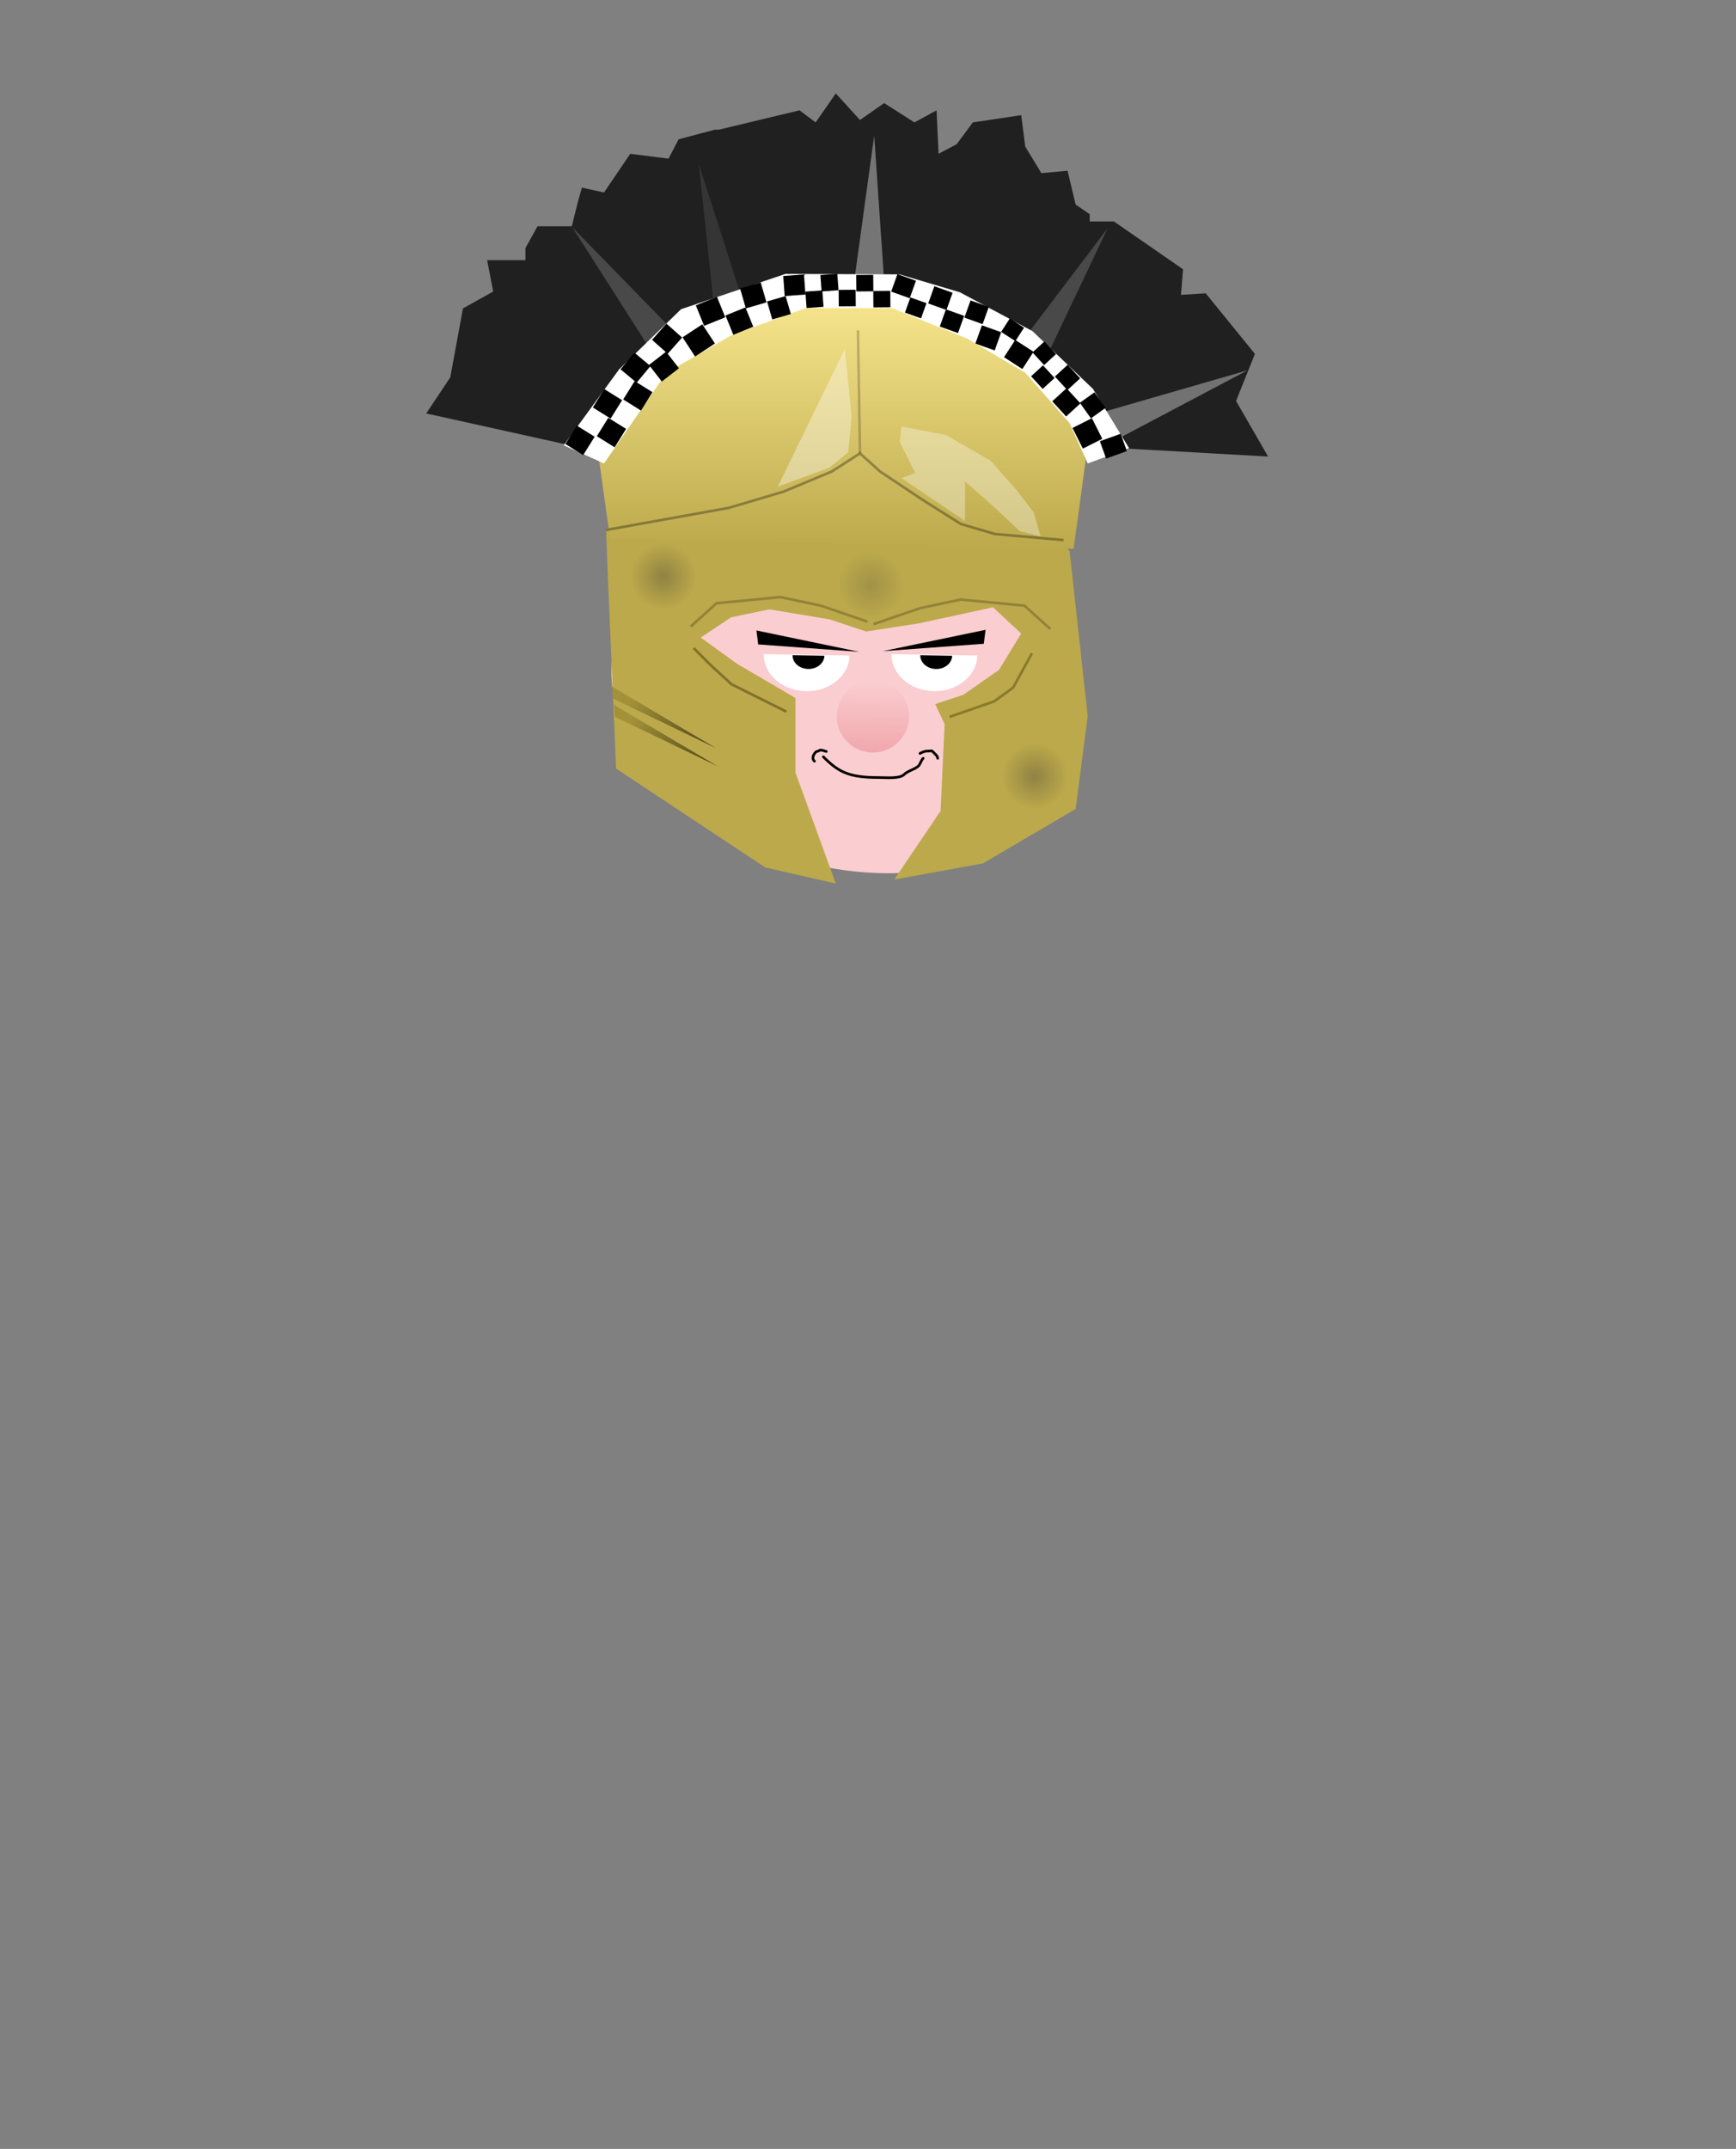<?xml version="1.0" encoding="utf-8"?>
<svg viewBox="0 0 663.471 820.812" xmlns="http://www.w3.org/2000/svg" xmlns:bx="https://boxy-svg.com">
  <rect x="0" y="0" width="663.471" height="820.812" fill="#808080" stroke="none"/>
  <defs>
    <linearGradient id="gradient-0" gradientUnits="userSpaceOnUse" x1="333.604" y1="259.816" x2="333.604" y2="287.458" gradientTransform="matrix(1, 0.013, -0.033, 2.553, 9.14, -407.009)">
      <stop offset="0" style="stop-color: rgb(250, 205, 208);"/>
      <stop offset="1" style="stop-color: rgba(225, 107, 115, 1)"/>
    </linearGradient>
    <linearGradient id="gradient-1" gradientUnits="userSpaceOnUse" x1="338.144" y1="290.419" x2="338.144" y2="301.602" gradientTransform="matrix(1, 0, 0, 1.665, 0, -193.017)">
      <stop offset="0" style="stop-color: rgba(233, 164, 164, 1)"/>
      <stop offset="1" style="stop-color: rgba(213, 82, 82, 1)"/>
    </linearGradient>
    <linearGradient id="gradient-2" gradientUnits="userSpaceOnUse" x1="335.808" y1="301.442" x2="335.808" y2="311.985" gradientTransform="matrix(-0.999, 0.037, -0.025, -0.687, 677.332, 500.109)">
      <stop offset="0" style="stop-color: rgba(208, 146, 146, 1)"/>
      <stop offset="1" style="stop-color: rgba(176, 76, 76, 1)"/>
    </linearGradient>
    <linearGradient id="gradient-3" gradientUnits="userSpaceOnUse" x1="650.13" y1="119.832" x2="650.13" y2="119.832" gradientTransform="matrix(NaN, NaN, NaN, NaN, NaN, NaN)">
      <stop offset="0" style="stop-color: rgba(107, 93, 0, 1)"/>
      <stop offset="1" style="stop-color: rgba(5, 4, 0, 1)"/>
    </linearGradient>
    <linearGradient id="gradient-5" gradientUnits="userSpaceOnUse" x1="320.736" y1="216.713" x2="320.736" y2="228.389" gradientTransform="matrix(0.994, -0.015, 0.02, 1.364, -2.895, -74.161)">
      <stop offset="0" style="stop-color: rgba(207, 183, 60, 1)"/>
      <stop offset="1" style="stop-color: rgba(133, 116, 33, 1)"/>
    </linearGradient>
    <linearGradient id="gradient-6" gradientUnits="userSpaceOnUse" x1="315.05" y1="124.843" x2="315.05" y2="224.153" gradientTransform="matrix(0.999, -0.043, 0.04, 0.926, -8.693, 30.33)">
      <stop offset="0" style="stop-color: rgb(112, 105, 89);"/>
      <stop offset="1" style="stop-color: rgb(90, 85, 66);"/>
    </linearGradient>
    <linearGradient id="gradient-7" gradientUnits="userSpaceOnUse" x1="318.194" y1="146.446" x2="318.194" y2="174.61" gradientTransform="matrix(1, 0, 0, 1, 0, 0)">
      <stop offset="0" style="stop-color: rgba(75, 103, 78, 1)"/>
      <stop offset="1" style="stop-color: rgb(60, 81, 61);"/>
    </linearGradient>
    <linearGradient id="gradient-8" gradientUnits="userSpaceOnUse" x1="454" y1="376.903" x2="454" y2="400.596" gradientTransform="matrix(-0.828, -0.56, 0.408, -0.603, 673.674, 875.273)">
      <stop offset="0" style="stop-color: rgba(209, 63, 68, 1)"/>
      <stop offset="1" style="stop-color: rgba(137, 33, 36, 1)"/>
    </linearGradient>
    <linearGradient id="gradient-9" gradientUnits="userSpaceOnUse" x1="316.932" y1="189.409" x2="316.932" y2="218.942" gradientTransform="matrix(1, 0, 0, 1, 0, 0)">
      <stop offset="0" style="stop-color: rgba(234, 58, 67, 1)"/>
      <stop offset="1" style="stop-color: rgba(172, 18, 26, 1)"/>
    </linearGradient>
    <linearGradient id="gradient-4" gradientUnits="userSpaceOnUse" x1="315.05" y1="124.843" x2="315.05" y2="224.153" gradientTransform="matrix(0.999, -0.043, 0.04, 0.926, -8.693, 30.33)">
      <stop offset="0" style="stop-color: rgb(96, 126, 130);"/>
      <stop offset="1" style="stop-color: rgb(61, 78, 86);"/>
    </linearGradient>
    <linearGradient id="gradient-10" gradientUnits="userSpaceOnUse" x1="316.932" y1="189.409" x2="316.932" y2="218.942" gradientTransform="matrix(1, 0, 0, 1, 0, 0)">
      <stop offset="0" style="stop-color: rgb(56, 56, 56);"/>
      <stop offset="1" style="stop-color: rgba(0, 0, 0, 1)"/>
    </linearGradient>
    <linearGradient id="gradient-11" gradientUnits="userSpaceOnUse" x1="318.235" y1="220.1" x2="318.235" y2="237.183" gradientTransform="matrix(1, 0, 0, 1, 0, 0)">
      <stop offset="0" style="stop-color: rgb(51, 51, 51);"/>
      <stop offset="1" style="stop-color: rgba(0, 0, 0, 1)"/>
    </linearGradient>
    <linearGradient id="gradient-12" gradientUnits="userSpaceOnUse" x1="320.967" y1="114.893" x2="320.967" y2="211.173" gradientTransform="matrix(1, 0, 0, 1, 0.77, -1.54)">
      <stop offset="0" style="stop-color: rgb(248, 230, 142);"/>
      <stop offset="1" style="stop-color: rgb(188, 169, 75);"/>
    </linearGradient>
    <linearGradient id="gradient-13" gradientUnits="userSpaceOnUse" x1="254.433" y1="269.188" x2="254.433" y2="292.698" gradientTransform="matrix(0.505, -0.863, 1.528, 0.894, -297.553, 252.058)">
      <stop offset="0" style="stop-color: rgb(163, 145, 57);"/>
      <stop offset="1" style="stop-color: rgba(67, 59, 21, 1)"/>
    </linearGradient>
    <linearGradient id="gradient-14" gradientUnits="userSpaceOnUse" x1="254.433" y1="269.188" x2="254.433" y2="292.698" gradientTransform="matrix(0.505, -0.863, 1.528, 0.894, -298.198, 245.14)">
      <stop offset="0" style="stop-color: rgb(163, 145, 57);"/>
      <stop offset="1" style="stop-color: rgba(67, 59, 21, 1)"/>
    </linearGradient>
    <radialGradient id="gradient-15" gradientUnits="userSpaceOnUse" cx="63.519" cy="278.001" r="34.795" gradientTransform="matrix(0.361, 0, 0, 0.361, 230.608, 119.85)">
      <stop offset="0" style="stop-color: rgb(53, 53, 53);"/>
      <stop offset="1" style="stop-color: rgb(188, 169, 75);"/>
    </radialGradient>
    <radialGradient id="gradient-16" gradientUnits="userSpaceOnUse" cx="63.519" cy="278.001" r="34.795" gradientTransform="matrix(0.361, 0, 0, 0.361, 372.556, 196.145)">
      <stop offset="0" style="stop-color: rgb(53, 53, 53);"/>
      <stop offset="1" style="stop-color: rgb(188, 169, 75);"/>
    </radialGradient>
    <radialGradient id="gradient-17" gradientUnits="userSpaceOnUse" cx="63.519" cy="278.001" r="34.795" gradientTransform="matrix(0.361, 0, 0, 0.361, 309.938, 123.121)">
      <stop offset="0" style="stop-color: rgb(53, 53, 53);"/>
      <stop offset="1" style="stop-color: rgb(188, 169, 75);"/>
    </radialGradient>
  </defs>
  <g category="head" transform="matrix(1, 0, 0, 1, -1.109, 0.832)">
    <g transform="matrix(0.855, 0, 0, -0.855, 332.002, 189.062)" id="g284" type="head" name="head1" style="visibility: visible;">
      <path id="path286" style="fill:#facdd0;fill-opacity:1;fill-rule:nonzero;stroke:none" d="m 0,0 c -23.829,-2.151 -48.116,-5.228 -69.599,-15.761 -21.484,-10.533 -39.984,-29.887 -43.504,-53.553 -2.764,-18.586 4.077,-37.79 15.828,-52.453 11.751,-14.663 28.023,-25.159 45.201,-32.773 39.641,-17.571 88.482,-19.767 124.579,4.256 6.308,4.198 12.211,9.201 16.426,15.498 5.836,8.72 8.087,19.418 8.415,29.906 0.838,26.813 -10.591,53.549 -29.748,72.327 -19.157,18.779 -45.622,29.595 -72.421,30.809"/>
    </g>
  </g>
  <g category="hat">
    <g type="hat" name="hat1" transform="matrix(1, 0, 0, 1, 77.74, 52.472)" style="visibility: hidden;">
      <g transform="matrix(0.855, 0, 0, -0.855, 77.864, 208.751)" id="g332">
        <path id="path334" style="fill:#2a2a2a;fill-opacity:1;fill-rule:nonzero;stroke:none" d="m 0,0 c 40.589,1.368 80.91,10.343 118.248,26.319 15.119,6.47 29.847,14.108 45.731,18.365 34.076,9.133 70.146,1.987 104.688,-5.185 47.185,-9.798 94.371,-19.596 141.557,-29.394 9.995,-2.075 20.524,-4.129 30.248,-1.026 9.725,3.103 9.881,5.702 7.07,15.515 -2.349,8.202 -17.164,17.057 -25,20.433 -25.554,11.011 -37.726,23.095 -62.716,35.335 -24.989,12.239 -48.812,28.337 -65.09,50.905 -10.297,14.277 -17.248,30.669 -26.566,45.603 -16.016,25.668 -39.759,47.199 -68.412,56.908 -28.654,9.71 -62.264,6.445 -86.429,-11.758 C 64.197,185.011 67.916,103.678 18.878,66.544 -6.728,47.154 -31.006,42.669 -57.458,24.449 -63.771,20.1 -80.246,11.919 -74.09,7.351 -72.534,6.197 -70.559,5.798 -68.653,5.449 -47.018,1.49 -24.937,-0.022 -2.965,0.95"/>
      </g>
      <g transform="matrix(0.855, 0, 0, -0.855, 273.334, 80.051)" id="g348">
        <path id="path350" style="fill:#ee3540;fill-opacity:1;fill-rule:nonzero;stroke:none" d="m 0,0 c -5.778,-0.245 -12.252,-0.812 -16.011,-5.208 -2.418,-2.827 -3.178,-6.734 -3.171,-10.454 0.009,-4.617 1.17,-9.418 4.245,-12.861 2.485,-2.783 5.983,-4.438 9.483,-5.735 4.511,-1.67 9.282,-2.877 14.088,-2.652 4.806,0.225 9.675,2.013 12.913,5.571 1.993,2.191 3.284,4.937 4.21,7.751 1.181,3.588 1.803,7.528 0.645,11.124 -1.56,4.844 -6.143,8.227 -11.013,9.702 -4.871,1.476 -10.062,1.348 -15.149,1.208"/>
      </g>
      <g transform="matrix(0.855, 0, 0, -0.855, 267.752, 86.42)" id="g356">
        <path id="path358" style="fill:#fff6f2;fill-opacity:1;fill-rule:nonzero;stroke:none" d="m 0,0 c -2.246,-2.642 -3.757,-5.901 -4.323,-9.322 -0.266,-1.605 -0.32,-3.292 0.233,-4.823 0.562,-1.553 1.707,-2.83 2.973,-3.891 4.467,-3.745 10.5,-5.126 16.328,-5.265 3.537,-0.084 7.483,0.442 9.748,3.159 1.622,1.947 2.024,4.614 2.218,7.14 0.216,2.81 0.17,5.895 -1.596,8.091 -1.335,1.66 -3.424,2.503 -5.458,3.138 -6.291,1.965 -13,2.578 -19.543,1.786"/>
      </g>
      <g transform="matrix(0.855, 0, 0, -0.855, 273.334, 77.914)" id="g352">
        <path id="path354" style="fill:#d73539;fill-opacity:1;fill-rule:nonzero;stroke:none" d="m 0,0 c -5.765,-0.277 -12.333,-0.765 -16.784,-4.919 -4.57,-4.263 -5.441,-11.087 -4.623,-16.996 1.916,-13.857 17.144,-20.661 30.041,-19.995 12.489,0.646 21.54,11.255 20.853,23.796 -0.815,14.869 -17.76,16.858 -29.247,16.56 -3.211,-0.084 -3.224,-5.084 0,-5 8.627,0.224 23.155,0.057 24.247,-11.56 0.903,-9.606 -6.316,-18.266 -15.853,-18.796 -9.071,-0.503 -21.98,3.623 -24.644,13.283 -1.316,4.773 -1.229,11.635 2.761,15.173 C -9.745,-5.346 -4.413,-5.212 0,-5 3.203,-4.846 3.222,0.155 0,0"/>
      </g>
      <g transform="matrix(0.855, 0, 0, -0.855, 266.163, 84.45)" id="g360">
        <path id="path362" style="fill:#fffef4;fill-opacity:1;fill-rule:nonzero;stroke:none" d="m 0,0 c -4.918,-6.269 -8.002,-15.551 -1.117,-21.571 6.179,-5.404 17.914,-8.057 25.66,-4.839 7.083,2.943 9.19,14.169 5.338,20.41 -4.802,7.779 -19.769,7.532 -27.534,6.745 -3.17,-0.321 -3.204,-5.324 0,-5 6.301,0.638 12.835,0.375 18.879,-1.696 3.259,-1.117 5.191,-3.082 5.296,-6.678 0.103,-3.556 -0.421,-7.468 -3.948,-9.137 -4.66,-2.205 -12.31,-0.553 -16.693,1.562 -3.116,1.503 -6.122,3.683 -6.117,7.491 0.004,3.278 1.811,6.678 3.772,9.177 C 5.5,-1.032 1.985,2.531 0,0"/>
      </g>
      <g transform="matrix(0.855, 0, 0, -0.855, 276.044, 91.981)" id="g364">
        <path id="path366" style="fill:#4a5ea8;fill-opacity:1;fill-rule:nonzero;stroke:none" d="m 0,0 c -2.551,-1.742 -3.735,-6.609 -1.313,-8.98 2.527,-2.473 6.96,-0.69 8.561,1.984 1.81,3.021 0.424,7.226 -3.207,7.91 -3.658,0.69 -6.775,-3.496 -4.543,-6.688 0.693,-0.991 1.648,-1.362 2.824,-1.149 2.281,0.411 3.303,3.262 2.188,5.192 C 3.487,0.04 0.891,0.952 -1.062,0.808 -6.033,0.443 -5.838,-6.779 -2.207,-8.854 2.008,-11.263 6.478,-4.897 4.471,-1.182 3.423,0.756 1.123,1.541 -0.943,0.886 -3.087,0.207 -4.485,-2.061 -4.544,-4.25 -4.619,-7.018 -2.386,-9.156 0.407,-8.472 2.901,-7.861 4.654,-5.658 5.502,-3.366 5.97,-2.099 4.978,-0.626 3.756,-0.29 2.359,0.094 1.151,-0.765 0.681,-2.036 0.522,-2.465 0.257,-2.845 -0.085,-3.149 -0.25,-3.309 -0.437,-3.439 -0.647,-3.538 0.07,-4.645 0.439,-4.897 0.46,-4.292 c 0.054,0.173 0.135,0.351 0.103,0.427 -0.23,0 -0.395,0.119 -0.496,0.357 -0.075,0.343 -0.135,0.344 -0.181,0.002 -0.137,-0.274 -0.289,-0.539 -0.457,-0.795 -0.272,-0.369 0.023,-0.448 0.887,-0.236 -0.082,-0.158 -0.161,0.42 -0.218,0.533 -0.037,0.139 -0.041,0.282 -0.013,0.429 0.221,0.311 -0.02,0.116 -0.722,-0.584 0.212,-0.054 0.423,-0.115 0.631,-0.182 0.767,-0.385 0.788,0.059 0.063,1.333 0.299,0.299 0.598,0.598 0.897,0.897 0.013,0.003 0.026,0.006 0.039,0.009 C 1.934,-2.485 2.875,-2.868 3.816,-3.251 3.969,-3.47 2.888,-4.117 3.043,-3.856 2.821,-4.229 3.164,-4.364 2.604,-4.792 2.446,-4.914 2.131,-4.957 2.01,-5.088 1.957,-5.126 1.9,-5.148 1.836,-5.155 1.479,-5.205 1.677,-5.434 2.429,-5.841 c 0.048,0.026 0.057,0.868 0.068,0.936 0.064,0.384 0.524,0.927 0.027,0.588 C 5.165,-2.514 2.667,1.821 0,0"/>
      </g>
      <g transform="matrix(0.855, 0, 0, -0.855, 271.27, 22.824)" id="g368">
        <path id="path370" style="fill:#fcf064;fill-opacity:1;fill-rule:nonzero;stroke:none" d="m 0,0 c 1.377,-12.402 1.518,-24.977 0.807,-37.427 -0.508,-8.891 -1.451,-17.789 -3.212,-26.524 -1.641,-8.141 -3.647,-16.167 -4.235,-24.478 -0.517,-7.303 -1.139,-15.563 0.105,-22.815 0.871,-5.074 4.228,-9.22 9.737,-8.854 5.644,0.376 9.21,4.939 11.32,9.746 3.284,7.485 5.699,15.475 8.185,23.254 6.019,18.842 10.787,38.054 14.394,57.5 0.584,3.146 -4.234,4.494 -4.821,1.33 -3.491,-18.819 -8.067,-37.419 -13.816,-55.677 -1.341,-4.258 -2.745,-8.497 -4.207,-12.715 -1.568,-4.522 -2.852,-9.708 -5.337,-13.828 -3.094,-5.13 -9.766,-6.6 -10.675,0.974 -0.505,4.202 -0.242,8.638 -0.194,12.862 0.214,18.494 6.043,36.264 7.455,54.688 C 6.574,-28.029 6.543,-13.901 5,0 4.649,3.163 -0.355,3.199 0,0"/>
      </g>
    </g>
    <g style="visibility: hidden;" type="hat" name="hat2">
      <polygon style="fill: url(#gradient-6);" points="248.312 220.679 394.817 224.153 395.686 192.015 419.138 185.645 421.744 178.117 417.98 163.061 411.321 153.796 401.766 145.11 391.343 139.319 376.576 134.687 362.099 131.502 344.148 127.448 322.723 124.843 295.217 124.843 275.239 127.159 253.234 133.529 235.283 140.478 221.095 148.295 212.12 158.718 209.225 163.351 208.356 174.353 238.178 190.857 241.363 208.808 243.969 221.258"/>
      <polygon style="" points="244.548 220.1 237.889 226.759 240.784 230.234 245.417 232.55 261.051 235.156 269.738 235.445 282.477 236.024 296.085 236.604 313.747 237.183 336.041 237.183 353.703 237.183 373.391 237.183 384.104 235.156 390.764 233.129 397.712 229.944 398.581 228.786 398.002 225.891 395.107 224.733 394.238 224.153"/>
      <polygon style="fill: url(#gradient-9);" points="242.521 212.862 238.757 195.779 245.706 192.304 270.606 189.988 285.952 189.699 301.876 189.409 326.776 189.409 353.703 189.988 365.284 190.278 381.498 192.304 392.501 194.331 395.107 195.2 394.238 218.073 384.683 218.942 362.679 217.494 355.151 216.915 343.569 216.626 330.54 216.046 317.511 216.046 299.56 216.046 281.898 216.046 263.947 215.757 252.655 216.046 244.837 216.046 243.1 216.046"/>
      <path stroke-width="0" d="M 250.076 213.757 L 373.129 213.757 C 379.498 215.494 386.64 216.556 394.554 216.942 L 395.423 218.1 C 395.616 218.872 395.423 219.355 394.844 219.548 C 386.737 218.969 379.209 217.81 372.26 216.073 L 251.234 216.073 L 250.944 216.363 C 247.663 216.17 244.961 216.459 242.837 217.231 C 242.065 217.038 241.776 216.556 241.969 215.784 C 243.706 214.239 246.408 213.564 250.076 213.757 Z" style="stroke-width: 2px; fill: rgb(213, 224, 238);"/>
      <path stroke-width="0" d="M 269.185 217.521 L 364.732 217.521 C 365.786 217.711 367.145 217.667 369.654 217.81 C 375.843 219.563 385.433 220.724 394.891 221.303 L 395.591 222.658 C 395.784 223.43 395.47 223.428 394.891 223.621 L 391.201 223.257 C 383.48 222.485 376.41 222.346 370.233 220.416 C 368.303 220.03 366.392 219.934 364.145 219.775 L 363.574 219.837 L 270.343 219.837 C 262.429 220.802 253.743 220.995 244.285 220.416 C 243.513 220.223 243.223 219.741 243.417 218.969 L 244.285 218.1 C 253.164 218.679 261.464 218.486 269.185 217.521 Z" style="stroke-width: 2px; fill: rgb(213, 224, 238);"/>
      <polyline style="stroke: rgb(0, 0, 0); fill: none; stroke-opacity: 0.27;" points="238.757 190.567 249.47 185.935 264.815 183.329 285.083 182.46 303.034 181.592 322.723 181.881 347.333 182.46 359.494 183.329 373.102 185.066 383.236 187.093 396.265 191.725"/>
      <circle style="fill: rgb(219, 201, 159);" cx="318.083" cy="161.337" r="18.342"/>
      <path d="M 299.978 164.267 C 300.469 164.43 300.878 164.757 301.205 165.248 C 302.349 168.518 304.229 171.134 306.845 173.096 C 309.298 176.529 313.304 178.573 318.863 179.227 C 318.863 179.554 318.944 179.799 319.108 179.963 C 318.944 180.29 318.781 180.535 318.617 180.698 C 317.636 181.189 316.328 181.271 314.693 180.944 C 310.442 179.309 306.927 177.02 304.148 174.077 C 301.532 171.951 299.733 169.09 298.752 165.493 C 298.916 165.002 299.161 164.675 299.488 164.512 C 299.651 164.512 299.815 164.43 299.978 164.267 Z" style="stroke-width: 4px; fill: rgb(188, 170, 129);"/>
      <path d="M 319.514 181.08 C 320.005 180.917 320.414 180.59 320.741 180.099 C 321.885 176.829 323.765 174.213 326.381 172.251 C 328.834 168.818 332.84 166.774 338.399 166.12 C 338.399 165.793 338.48 165.548 338.644 165.384 C 338.48 165.057 338.317 164.812 338.153 164.649 C 337.172 164.158 335.864 164.076 334.229 164.403 C 329.978 166.038 326.463 168.327 323.684 171.27 C 321.068 173.396 319.269 176.257 318.288 179.854 C 318.452 180.345 318.697 180.672 319.024 180.835 C 319.187 180.835 319.351 180.917 319.514 181.08 Z" style="stroke-width: 4px; fill: rgb(188, 170, 129);" transform="matrix(-1, 0, 0, -1, 656.932, 345.287)"/>
      <path stroke-width="0" d="M 299.389 168.582 C 300.13 168.476 300.659 168.688 300.977 169.217 C 302.353 171.757 304.099 173.98 306.216 175.885 C 308.862 178.425 312.567 179.96 317.33 180.489 C 317.647 180.701 317.753 181.177 317.647 181.918 C 317.541 182.236 317.383 182.5 317.171 182.712 C 316.112 183.347 314.525 183.453 312.408 183.03 C 308.915 181.759 305.846 180.066 303.2 177.949 C 303.2 177.632 303.147 177.473 303.041 177.473 C 302.723 177.473 302.565 177.42 302.565 177.314 C 300.236 175.621 298.754 173.133 298.119 169.852 C 298.225 169.429 298.437 169.111 298.754 168.899 C 299.072 168.899 299.283 168.794 299.389 168.582 Z" style="stroke-width: 2px; fill: rgb(172, 154, 113);"/>
      <path stroke-width="0" d="M 319.754 183.682 C 320.495 183.788 321.024 183.576 321.342 183.047 C 322.718 180.507 324.464 178.284 326.581 176.379 C 329.227 173.839 332.932 172.304 337.695 171.775 C 338.012 171.563 338.118 171.087 338.012 170.346 C 337.906 170.028 337.748 169.764 337.536 169.552 C 336.477 168.917 334.89 168.811 332.773 169.234 C 329.28 170.505 326.211 172.198 323.565 174.315 C 323.565 174.632 323.512 174.791 323.406 174.791 C 323.088 174.791 322.93 174.844 322.93 174.95 C 320.601 176.643 319.119 179.131 318.484 182.412 C 318.59 182.835 318.802 183.153 319.119 183.365 C 319.437 183.365 319.648 183.47 319.754 183.682 Z" style="stroke-width: 2px; fill: rgb(172, 154, 113);" transform="matrix(-1, 0, 0, -1, 656.536, 352.689)"/>
      <circle style="fill: url(#gradient-7);" cx="318.194" cy="160.528" r="14.082"/>
      <path d="M 454 376.903 L 457.079 385.762 L 466.456 385.953 L 458.982 391.619 L 461.698 400.596 L 454 395.239 L 446.302 400.596 L 449.018 391.619 L 441.544 385.953 L 450.921 385.762 Z" style="fill: url(#gradient-8);" transform="matrix(-0.809, 0.588, -0.588, -0.809, 915.028, 209.493)" bx:shape="star 454 390 13.097 13.097 0.4 5 1@d8fd5e60"/>
      <polyline style="fill: none; stroke: rgb(234, 58, 68); stroke-width: 3px;" points="208.363 175.289 209.217 162.774 220.31 148.551 237.661 139.165 255.297 133.476 272.933 127.787 287.724 125.796 300.524 124.374 319.013 124.942 345.466 127.502 371.635 133.76 394.106 140.871 401.786 145.707 408.898 151.68 416.578 161.067 418.853 167.04 421.698 177.849"/>
      <polygon style="fill: rgb(236, 236, 236); fill-opacity: 0.25;" points="260.701 232.463 264.399 221.37 282.319 221.37 285.733 235.592 267.813 235.307 259.848 234.17"/>
    </g>
    <g style="visibility: hidden;" type="hat" name="hat3">
      <polygon style="fill: url(#gradient-3);" points="650.13 119.832"/>
      <rect x="241.008" y="216.713" width="158.511" height="11.676" style="fill: url(#gradient-5);"/>
      <polygon style="fill: rgb(204, 180, 59);" points="241.116 217.735 254.581 141.201 264.974 217.262"/>
      <polygon style="fill: rgb(204, 180, 59);" points="264.856 217.5 278.321 140.966 288.714 217.027"/>
      <polygon style="fill: rgb(204, 180, 59);" points="288.005 217.736 301.47 141.202 311.863 217.263"/>
      <polygon style="fill: rgb(204, 180, 59);" points="310.918 218.208 324.383 141.674 334.776 217.735"/>
      <polygon style="fill: rgb(204, 180, 59);" points="333.595 217.263 347.06 140.729 357.453 216.79"/>
      <polygon style="fill: rgb(204, 180, 59);" points="355.09 217.263 368.555 140.729 378.948 216.79"/>
      <polygon style="fill: rgb(204, 180, 59);" points="375.641 217.263 389.106 140.729 399.499 216.79"/>
    </g>
    <g style="visibility: hidden;" type="hat" name="hat4">
      <polygon style="fill: url(#gradient-4);" points="248.312 220.679 394.817 224.153 395.686 192.015 419.138 185.645 421.744 178.117 417.98 163.061 411.321 153.796 401.766 145.11 391.343 139.319 376.576 134.687 362.099 131.502 344.148 127.448 322.723 124.843 295.217 124.843 275.239 127.159 253.234 133.529 235.283 140.478 221.095 148.295 212.12 158.718 209.225 163.351 208.356 174.353 238.178 190.857 241.363 208.808 243.969 221.258"/>
      <polygon style="fill: url(#gradient-11);" points="244.548 220.1 237.889 226.759 240.784 230.234 245.417 232.55 261.051 235.156 269.738 235.445 282.477 236.024 296.085 236.604 313.747 237.183 336.041 237.183 353.703 237.183 373.391 237.183 384.104 235.156 390.764 233.129 397.712 229.944 398.581 228.786 398.002 225.891 395.107 224.733 394.238 224.153"/>
      <polygon style="fill: url(#gradient-10);" points="242.521 212.862 238.757 195.779 245.706 192.304 270.606 189.988 285.952 189.699 301.876 189.409 326.776 189.409 353.703 189.988 365.284 190.278 381.498 192.304 392.501 194.331 395.107 195.2 394.238 218.073 384.683 218.942 362.679 217.494 355.151 216.915 343.569 216.626 330.54 216.046 317.511 216.046 299.56 216.046 281.898 216.046 263.947 215.757 252.655 216.046 244.837 216.046 243.1 216.046"/>
      <path stroke-width="0" d="M 250.076 213.757 L 373.129 213.757 C 379.498 215.494 386.64 216.556 394.554 216.942 L 395.423 218.1 C 395.616 218.872 395.423 219.355 394.844 219.548 C 386.737 218.969 379.209 217.81 372.26 216.073 L 251.234 216.073 L 250.944 216.363 C 247.663 216.17 244.961 216.459 242.837 217.231 C 242.065 217.038 241.776 216.556 241.969 215.784 C 243.706 214.239 246.408 213.564 250.076 213.757 Z" style="stroke-width: 2px; fill: rgb(213, 224, 238);"/>
      <path stroke-width="0" d="M 269.185 217.521 L 364.732 217.521 C 365.786 217.711 367.145 217.667 369.654 217.81 C 375.843 219.563 385.433 220.724 394.891 221.303 L 395.591 222.658 C 395.784 223.43 395.47 223.428 394.891 223.621 L 391.201 223.257 C 383.48 222.485 376.41 222.346 370.233 220.416 C 368.303 220.03 366.392 219.934 364.145 219.775 L 363.574 219.837 L 270.343 219.837 C 262.429 220.802 253.743 220.995 244.285 220.416 C 243.513 220.223 243.223 219.741 243.417 218.969 L 244.285 218.1 C 253.164 218.679 261.464 218.486 269.185 217.521 Z" style="stroke-width: 2px; fill: rgb(213, 224, 238);"/>
      <polyline style="stroke: rgb(0, 0, 0); fill: none; stroke-opacity: 0.27;" points="238.757 190.567 249.47 185.935 264.815 183.329 285.083 182.46 303.034 181.592 322.723 181.881 347.333 182.46 359.494 183.329 373.102 185.066 383.236 187.093 396.265 191.725"/>
      <polyline style="fill: none; stroke-width: 3px; stroke: rgb(213, 224, 238);" points="208.363 175.289 209.217 162.774 220.31 148.551 237.661 139.165 255.297 133.476 272.933 127.787 287.724 125.796 300.524 124.374 319.013 124.942 345.466 127.502 371.635 133.76 394.106 140.871 401.786 145.707 408.898 151.68 416.578 161.067 418.853 167.04 421.698 177.849"/>
      <polygon style="fill: rgb(236, 236, 236); fill-opacity: 0.25;" points="260.701 232.463 264.399 221.37 282.319 221.37 285.733 235.592 267.813 235.307 259.848 234.17"/>
      <g transform="matrix(0.141, 0, 0, 0.141, 263.708, 152.561)" style="">
        <polygon style="fill: rgb(224, 224, 224); stroke-opacity: 0.1;" points="140.119 -99.249 320.879 -95.855 322.576 -86.52 317.484 -83.974 324.273 -73.79 348.035 -71.244 355.673 -77.185 362.462 -103.492 352.278 -110.281 355.673 -123.86 381.98 -123.011 391.315 -93.309 402.348 -72.093 422.715 -76.336 433.747 -83.125 427.807 -89.065 431.201 -100.946 609.415 -102.644 606.869 -87.368 600.08 -85.671 602.626 -74.639 597.534 -70.395 600.08 -55.969 587.351 -54.271 586.502 -44.936 578.864 -43.239 577.167 -34.753 479.574 -28.812 452.417 -11.839 423.564 -5.05 403.196 0.041 406.591 21.257 411.683 31.441 409.985 34.836 407.44 41.625 343.792 40.776 342.095 33.138 346.338 23.803 341.246 0.041 324.273 -5.05 300.511 -14.385 279.295 -26.266 183.399 -27.964 172.367 -37.299 162.183 -41.542 159.638 -51.725 149.454 -56.817 150.303 -67.001 139.27 -73.79 146.059 -85.671 135.876 -93.309"/>
        <line style="stroke: rgb(0, 0, 0); stroke-opacity: 0.63;" x1="178.293" y1="-39.123" x2="266.175" y2="-38.653"/>
        <line style="stroke: rgb(0, 0, 0); stroke-opacity: 0.63;" x1="161.374" y1="-54.162" x2="260.536" y2="-52.282"/>
        <line style="stroke: rgb(0, 0, 0); stroke-opacity: 0.63;" x1="151.975" y1="-69.2" x2="250.667" y2="-65.441"/>
        <line style="stroke: rgb(0, 0, 0); stroke-opacity: 0.63;" x1="139.756" y1="-91.758" x2="155.734" y2="-83.299"/>
        <line style="stroke: rgb(0, 0, 0); stroke-opacity: 0.63;" x1="156.204" y1="-83.299" x2="223.409" y2="-80.479"/>
        <line style="stroke: rgb(0, 0, 0); stroke-opacity: 0.63;" x1="223.879" y1="-80.479" x2="194.271" y2="-98.338"/>
        <line style="stroke: rgb(0, 0, 0); stroke-opacity: 0.63;" x1="221.999" y1="-82.829" x2="264.765" y2="-82.829"/>
        <line style="stroke: rgb(0, 0, 0); stroke-opacity: 0.63;" x1="264.765" y1="-82.829" x2="252.076" y2="-97.398"/>
        <line style="stroke: rgb(0, 0, 0); stroke-opacity: 0.63;" x1="265.235" y1="-84.239" x2="297.193" y2="-86.119"/>
        <line style="stroke: rgb(0, 0, 0); stroke-opacity: 0.63;" x1="297.193" y1="-85.649" x2="305.652" y2="-71.55"/>
        <line style="stroke: rgb(0, 0, 0); stroke-opacity: 0.63;" x1="306.122" y1="-70.61" x2="326.8" y2="-58.391"/>
        <line style="stroke: rgb(0, 0, 0); stroke-opacity: 0.63;" x1="326.8" y1="-58.391" x2="347.478" y2="-54.162"/>
        <line style="stroke: rgb(0, 0, 0); stroke-opacity: 0.63;" x1="222.939" y1="-80.009" x2="240.797" y2="-71.55"/>
        <line style="stroke: rgb(0, 0, 0); stroke-opacity: 0.63;" x1="240.797" y1="-71.55" x2="285.914" y2="-73.9"/>
        <line style="stroke: rgb(0, 0, 0); stroke-opacity: 0.63;" x1="284.034" y1="-82.359" x2="286.384" y2="-74.37"/>
        <line style="stroke: rgb(0, 0, 0); stroke-opacity: 0.63;" x1="286.384" y1="-74.37" x2="298.133" y2="-79.07"/>
        <line style="stroke: rgb(0, 0, 0); stroke-opacity: 0.63;" x1="289.203" y1="-72.02" x2="292.023" y2="-64.501"/>
        <line style="stroke: rgb(0, 0, 0); stroke-opacity: 0.63;" x1="292.023" y1="-65.441" x2="303.302" y2="-71.55"/>
        <line style="stroke: rgb(0, 0, 0); stroke-opacity: 0.63;" x1="294.843" y1="-63.561" x2="298.602" y2="-57.921"/>
        <line style="stroke: rgb(0, 0, 0); stroke-opacity: 0.63;" x1="299.072" y1="-57.921" x2="307.062" y2="-66.851"/>
        <line style="stroke: rgb(0, 0, 0); stroke-opacity: 0.63;" x1="300.952" y1="-56.981" x2="306.122" y2="-51.812"/>
        <line style="stroke: rgb(0, 0, 0); stroke-opacity: 0.63;" x1="306.592" y1="-51.812" x2="314.111" y2="-62.621"/>
        <line style="stroke: rgb(0, 0, 0); stroke-opacity: 0.63;" x1="308.942" y1="-50.402" x2="316.931" y2="-45.702"/>
        <line style="stroke: rgb(0, 0, 0); stroke-opacity: 0.63;" x1="316.461" y1="-46.172" x2="321.631" y2="-57.921"/>
        <line style="stroke: rgb(0, 0, 0); stroke-opacity: 0.63;" x1="319.751" y1="-45.702" x2="328.68" y2="-41.003"/>
        <line style="stroke: rgb(0, 0, 0); stroke-opacity: 0.63;" x1="327.74" y1="-41.943" x2="332.44" y2="-56.041"/>
        <line style="stroke: rgb(0, 0, 0); stroke-opacity: 0.63;" x1="330.56" y1="-41.003" x2="338.079" y2="-39.123"/>
        <line style="stroke: rgb(0, 0, 0); stroke-opacity: 0.63;" x1="337.609" y1="-40.063" x2="342.309" y2="-54.632"/>
        <line style="stroke: rgb(0, 0, 0); stroke-opacity: 0.63;" x1="338.549" y1="-39.593" x2="344.659" y2="-38.653"/>
        <line style="stroke: rgb(0, 0, 0); stroke-opacity: 0.63;" x1="252.076" y1="-69.2" x2="253.956" y2="-60.741"/>
        <line style="stroke: rgb(0, 0, 0); stroke-opacity: 0.63;" x1="254.426" y1="-61.211" x2="286.384" y2="-71.08"/>
        <line style="stroke: rgb(0, 0, 0); stroke-opacity: 0.63;" x1="258.186" y1="-57.451" x2="261.946" y2="-50.872"/>
        <line style="stroke: rgb(0, 0, 0); stroke-opacity: 0.63;" x1="261.946" y1="-50.872" x2="288.263" y2="-63.091"/>
        <line style="stroke: rgb(0, 0, 0); stroke-opacity: 0.63;" x1="264.765" y1="-48.522" x2="267.585" y2="-38.653"/>
        <line style="stroke: rgb(0, 0, 0); stroke-opacity: 0.63;" x1="268.995" y1="-39.123" x2="292.493" y2="-58.391"/>
        <line style="stroke: rgb(0, 0, 0); stroke-opacity: 0.63;" x1="270.405" y1="-37.713" x2="278.864" y2="-28.784"/>
        <line style="stroke: rgb(0, 0, 0); stroke-opacity: 0.63;" x1="278.864" y1="-28.784" x2="299.072" y2="-52.752"/>
        <line style="stroke: rgb(0, 0, 0); stroke-opacity: 0.63;" x1="292.023" y1="-22.674" x2="306.122" y2="-47.582"/>
        <line style="stroke: rgb(0, 0, 0); stroke-opacity: 0.63;" x1="305.182" y1="-19.385" x2="315.991" y2="-41.473"/>
        <line style="stroke: rgb(0, 0, 0); stroke-opacity: 0.63;" x1="314.111" y1="-12.335" x2="324.45" y2="-40.063"/>
        <line style="stroke: rgb(0, 0, 0); stroke-opacity: 0.63;" x1="328.21" y1="-9.045" x2="334.32" y2="-39.593"/>
        <line style="stroke: rgb(0, 0, 0); stroke-opacity: 0.63;" x1="341.839" y1="-6.696" x2="342.309" y2="-35.833"/>
        <line style="stroke: rgb(0, 0, 0); stroke-opacity: 0.63;" x1="349.358" y1="-13.745" x2="353.588" y2="-16.565"/>
        <line style="stroke: rgb(0, 0, 0); stroke-opacity: 0.63;" x1="348.888" y1="-4.346" x2="355.468" y2="-10.925"/>
        <line style="stroke: rgb(0, 0, 0); stroke-opacity: 0.63;" x1="348.418" y1="3.174" x2="354.528" y2="-1.526"/>
        <line style="stroke: rgb(0, 0, 0); stroke-opacity: 0.63;" x1="348.888" y1="10.693" x2="355.938" y2="4.114"/>
        <line style="stroke: rgb(0, 0, 0); stroke-opacity: 0.63;" x1="350.298" y1="20.562" x2="354.998" y2="12.103"/>
        <line style="stroke: rgb(0, 0, 0); stroke-opacity: 0.63;" x1="357.348" y1="13.043" x2="365.807" y2="12.103"/>
        <line style="stroke: rgb(0, 0, 0); stroke-opacity: 0.63;" x1="365.807" y1="12.573" x2="369.567" y2="19.152"/>
        <line style="stroke: rgb(0, 0, 0); stroke-opacity: 0.63;" x1="369.567" y1="18.682" x2="369.567" y2="-20.324"/>
        <line style="stroke: rgb(0, 0, 0); stroke-opacity: 0.63;" x1="369.567" y1="-20.324" x2="378.026" y2="-8.575"/>
        <line style="stroke: rgb(0, 0, 0); stroke-opacity: 0.63;" x1="378.026" y1="-9.045" x2="384.135" y2="-19.385"/>
        <line style="stroke: rgb(0, 0, 0); stroke-opacity: 0.63;" x1="384.605" y1="-19.385" x2="386.955" y2="21.502"/>
        <line style="stroke: rgb(0, 0, 0); stroke-opacity: 0.63;" x1="386.955" y1="21.502" x2="394.474" y2="11.633"/>
        <line style="stroke: rgb(0, 0, 0); stroke-opacity: 0.63;" x1="394.944" y1="11.633" x2="404.814" y2="20.562"/>
        <line style="stroke: rgb(0, 0, 0); stroke-opacity: 0.63;" x1="399.644" y1="4.583" x2="403.404" y2="11.633"/>
        <line style="stroke: rgb(0, 0, 0); stroke-opacity: 0.63;" x1="399.174" y1="-1.056" x2="403.874" y2="5.053"/>
        <line style="stroke: rgb(0, 0, 0); stroke-opacity: 0.63;" x1="400.584" y1="-10.925" x2="405.284" y2="-3.406"/>
        <line style="stroke: rgb(0, 0, 0); stroke-opacity: 0.63;" x1="400.584" y1="-19.385" x2="405.284" y2="-11.865"/>
        <line style="stroke: rgb(0, 0, 0); stroke-opacity: 0.63;" x1="346.538" y1="-69.67" x2="349.358" y2="-49.462"/>
        <line style="stroke: rgb(0, 0, 0); stroke-opacity: 0.63;" x1="349.358" y1="-49.462" x2="369.567" y2="-21.734"/>
        <line style="stroke: rgb(0, 0, 0); stroke-opacity: 0.63;" x1="385.075" y1="-21.734" x2="402.464" y2="-48.522"/>
        <line style="stroke: rgb(0, 0, 0); stroke-opacity: 0.63;" x1="402.464" y1="-48.522" x2="404.814" y2="-72.49"/>
        <line style="stroke: rgb(0, 0, 0); stroke-opacity: 0.63;" x1="349.828" y1="-71.08" x2="360.637" y2="-51.342"/>
        <line style="stroke: rgb(0, 0, 0); stroke-opacity: 0.63;" x1="360.637" y1="-51.342" x2="383.665" y2="-23.614"/>
        <line style="stroke: rgb(0, 0, 0); stroke-opacity: 0.63;" x1="350.298" y1="-54.632" x2="376.146" y2="-96.928"/>
        <line style="stroke: rgb(0, 0, 0); stroke-opacity: 0.63;" x1="357.348" y1="-43.822" x2="385.075" y2="-94.108"/>
        <line style="stroke: rgb(0, 0, 0); stroke-opacity: 0.63;" x1="364.867" y1="-33.013" x2="392.125" y2="-81.889"/>
        <line style="stroke: rgb(0, 0, 0); stroke-opacity: 0.63;" x1="372.386" y1="-22.674" x2="401.054" y2="-69.2"/>
        <line style="stroke: rgb(0, 0, 0); stroke-opacity: 0.63;" x1="389.305" y1="-36.303" x2="360.167" y2="-76.72"/>
        <line style="stroke: rgb(0, 0, 0); stroke-opacity: 0.63;" x1="396.354" y1="-44.762" x2="366.747" y2="-87.059"/>
        <line style="stroke: rgb(0, 0, 0); stroke-opacity: 0.63;" x1="401.994" y1="-56.981" x2="371.916" y2="-97.398"/>
        <line style="stroke: rgb(0, 0, 0); stroke-opacity: 0.63;" x1="373.796" y1="-103.508" x2="378.496" y2="-96.458"/>
        <line style="stroke: rgb(0, 0, 0); stroke-opacity: 0.63;" x1="378.496" y1="-96.458" x2="382.725" y2="-106.327"/>
        <line style="stroke: rgb(0, 0, 0); stroke-opacity: 0.63;" x1="382.725" y1="-106.327" x2="386.015" y2="-97.398"/>
        <line style="stroke: rgb(0, 0, 0); stroke-opacity: 0.63;" x1="386.015" y1="-97.398" x2="389.775" y2="-103.977"/>
        <line style="stroke: rgb(0, 0, 0); stroke-opacity: 0.63;" x1="373.796" y1="-101.628" x2="358.288" y2="-79.07"/>
        <line style="stroke: rgb(0, 0, 0); stroke-opacity: 0.63;" x1="365.337" y1="-104.552" x2="375.206" y2="-112.541"/>
        <line style="stroke: rgb(0, 0, 0); stroke-opacity: 0.63;" x1="375.206" y1="-112.541" x2="378.496" y2="-124.76"/>
        <line style="stroke: rgb(0, 0, 0); stroke-opacity: 0.63;" x1="369.097" y1="-111.601" x2="353.118" y2="-111.131"/>
        <line style="stroke: rgb(0, 0, 0); stroke-opacity: 0.63;" x1="353.118" y1="-111.131" x2="352.178" y2="-114.891"/>
        <line style="stroke: rgb(0, 0, 0); stroke-opacity: 0.63;" x1="368.157" y1="-119.121" x2="372.856" y2="-115.831"/>
        <line style="stroke: rgb(0, 0, 0); stroke-opacity: 0.63;" x1="367.687" y1="-119.591" x2="375.676" y2="-121.001"/>
        <line style="stroke: rgb(0, 0, 0); stroke-opacity: 0.63;" x1="372.856" y1="-116.771" x2="376.146" y2="-120.061"/>
        <line style="stroke: rgb(0, 0, 0); stroke-opacity: 0.63;" x1="358.288" y1="-120.322" x2="368.627" y2="-112.332"/>
        <line style="stroke: rgb(0, 0, 0); stroke-opacity: 0.63;" x1="408.103" y1="-4.241" x2="407.633" y2="-36.669"/>
        <line style="stroke: rgb(0, 0, 0); stroke-opacity: 0.63;" x1="411.393" y1="-37.139" x2="416.563" y2="-5.651"/>
        <line style="stroke: rgb(0, 0, 0); stroke-opacity: 0.63;" x1="419.852" y1="-37.609" x2="427.842" y2="-8.001"/>
        <line style="stroke: rgb(0, 0, 0); stroke-opacity: 0.63;" x1="430.192" y1="-42.308" x2="439.591" y2="-13.171"/>
        <line style="stroke: rgb(0, 0, 0); stroke-opacity: 0.63;" x1="435.831" y1="-46.068" x2="454.16" y2="-18.34"/>
        <line style="stroke: rgb(0, 0, 0); stroke-opacity: 0.63;" x1="446.17" y1="-48.888" x2="465.909" y2="-23.98"/>
        <line style="stroke: rgb(0, 0, 0); stroke-opacity: 0.63;" x1="453.69" y1="-54.527" x2="475.308" y2="-30.559"/>
        <line style="stroke: rgb(0, 0, 0); stroke-opacity: 0.63;" x1="458.389" y1="-61.107" x2="484.707" y2="-39.488"/>
        <line style="stroke: rgb(0, 0, 0); stroke-opacity: 0.63;" x1="464.499" y1="-65.336" x2="490.346" y2="-51.237"/>
        <line style="stroke: rgb(0, 0, 0); stroke-opacity: 0.63;" x1="468.728" y1="-70.976" x2="496.926" y2="-62.047"/>
        <line style="stroke: rgb(0, 0, 0); stroke-opacity: 0.63;" x1="492.696" y1="-53.117" x2="496.456" y2="-59.227"/>
        <line style="stroke: rgb(0, 0, 0); stroke-opacity: 0.63;" x1="486.117" y1="-41.838" x2="488.937" y2="-49.828"/>
        <line style="stroke: rgb(0, 0, 0); stroke-opacity: 0.63;" x1="475.308" y1="-31.029" x2="483.767" y2="-38.079"/>
        <line style="stroke: rgb(0, 0, 0); stroke-opacity: 0.63;" x1="409.043" y1="-53.117" x2="406.693" y2="-38.548"/>
        <line style="stroke: rgb(0, 0, 0); stroke-opacity: 0.63;" x1="407.633" y1="-38.548" x2="413.743" y2="-39.488"/>
        <line style="stroke: rgb(0, 0, 0); stroke-opacity: 0.63;" x1="414.213" y1="-40.428" x2="413.273" y2="-54.997"/>
        <line style="stroke: rgb(0, 0, 0); stroke-opacity: 0.63;" x1="417.033" y1="-40.898" x2="425.492" y2="-42.308"/>
        <line style="stroke: rgb(0, 0, 0); stroke-opacity: 0.63;" x1="425.492" y1="-43.248" x2="421.262" y2="-57.817"/>
        <line style="stroke: rgb(0, 0, 0); stroke-opacity: 0.63;" x1="427.842" y1="-43.718" x2="435.361" y2="-48.418"/>
        <line style="stroke: rgb(0, 0, 0); stroke-opacity: 0.63;" x1="435.361" y1="-48.418" x2="429.252" y2="-59.697"/>
        <line style="stroke: rgb(0, 0, 0); stroke-opacity: 0.63;" x1="436.771" y1="-48.418" x2="446.17" y2="-53.117"/>
        <line style="stroke: rgb(0, 0, 0); stroke-opacity: 0.63;" x1="446.17" y1="-53.117" x2="438.651" y2="-62.986"/>
        <line style="stroke: rgb(0, 0, 0); stroke-opacity: 0.63;" x1="448.99" y1="-54.527" x2="453.69" y2="-57.817"/>
        <line style="stroke: rgb(0, 0, 0); stroke-opacity: 0.63;" x1="453.69" y1="-57.817" x2="442.88" y2="-67.216"/>
        <line style="stroke: rgb(0, 0, 0); stroke-opacity: 0.63;" x1="455.099" y1="-60.167" x2="461.209" y2="-66.746"/>
        <line style="stroke: rgb(0, 0, 0); stroke-opacity: 0.63;" x1="460.739" y1="-66.746" x2="449.46" y2="-74.266"/>
        <line style="stroke: rgb(0, 0, 0); stroke-opacity: 0.63;" x1="462.149" y1="-68.156" x2="467.788" y2="-76.615"/>
        <line style="stroke: rgb(0, 0, 0); stroke-opacity: 0.63;" x1="467.788" y1="-76.615" x2="456.039" y2="-81.315"/>
        <line style="stroke: rgb(0, 0, 0); stroke-opacity: 0.63;" x1="466.378" y1="-76.615" x2="469.668" y2="-83.665"/>
        <line style="stroke: rgb(0, 0, 0); stroke-opacity: 0.63;" x1="469.198" y1="-84.135" x2="454.629" y2="-85.075"/>
        <line style="stroke: rgb(0, 0, 0); stroke-opacity: 0.63;" x1="408.103" y1="-53.117" x2="430.661" y2="-63.456"/>
        <line style="stroke: rgb(0, 0, 0); stroke-opacity: 0.63;" x1="433.481" y1="-64.866" x2="454.16" y2="-85.075"/>
        <line style="stroke: rgb(0, 0, 0); stroke-opacity: 0.63;" x1="471.548" y1="-75.675" x2="525.124" y2="-74.735"/>
        <line style="stroke: rgb(0, 0, 0); stroke-opacity: 0.63;" x1="525.124" y1="-74.735" x2="537.343" y2="-83.195"/>
        <line style="stroke: rgb(0, 0, 0); stroke-opacity: 0.63;" x1="537.343" y1="-83.195" x2="599.377" y2="-86.015"/>
        <line style="stroke: rgb(0, 0, 0); stroke-opacity: 0.63;" x1="552.851" y1="-86.015" x2="563.19" y2="-98.703"/>
        <line style="stroke: rgb(0, 0, 0); stroke-opacity: 0.63;" x1="453.69" y1="-87.894" x2="500.216" y2="-87.894"/>
        <line style="stroke: rgb(0, 0, 0); stroke-opacity: 0.63;" x1="497.396" y1="-88.834" x2="501.626" y2="-99.173"/>
        <line style="stroke: rgb(0, 0, 0); stroke-opacity: 0.63;" x1="507.735" y1="-88.834" x2="550.032" y2="-88.834"/>
        <line style="stroke: rgb(0, 0, 0); stroke-opacity: 0.63;" x1="497.866" y1="-62.516" x2="500.686" y2="-70.036"/>
        <line style="stroke: rgb(0, 0, 0); stroke-opacity: 0.63;" x1="502.096" y1="-67.216" x2="597.498" y2="-70.036"/>
        <line style="stroke: rgb(0, 0, 0); stroke-opacity: 0.63;" x1="498.336" y1="-53.587" x2="595.618" y2="-56.877"/>
        <line style="stroke: rgb(0, 0, 0); stroke-opacity: 0.63;" x1="488.937" y1="-40.428" x2="582.459" y2="-43.718"/>
        <line style="stroke: rgb(0, 0, 0); stroke-opacity: 0.63;" x1="358.288" y1="16.437" x2="356.408" y2="37.115"/>
        <line style="stroke: rgb(0, 0, 0); stroke-opacity: 0.63;" x1="363.457" y1="18.317" x2="365.807" y2="36.645"/>
        <line style="stroke: rgb(0, 0, 0); stroke-opacity: 0.63;" x1="393.535" y1="17.847" x2="390.245" y2="39.465"/>
        <line style="stroke: rgb(0, 0, 0); stroke-opacity: 0.63;" x1="400.114" y1="19.727" x2="401.994" y2="37.115"/>
      </g>
      <g transform="matrix(1, 0, 0, 1, -1.632, 5.523)">
        <circle style="fill: rgb(224, 224, 224);" cx="318.547" cy="159.761" r="8.431"/>
        <circle style="fill: rgb(147, 147, 147);" cx="318.607" cy="159.738" r="6.791"/>
        <g transform="matrix(0.112, 0, 0, 0.112, 317.595, 136.972)" style="">
          <path d="M 150.428 152.507 H 165.833 V 183.317 H 196.643 V 198.722 H 165.833 V 229.532 H 150.428 V 198.722 H 119.618 V 183.317 H 150.428 Z" style="fill: rgb(216, 216, 216);" transform="matrix(0.711, -0.704, 0.704, 0.711, -237.973, 179.77)" bx:shape="cross 119.618 152.507 77.025 77.025 15.405 15.405 0.5 1@955d7a03"/>
          <rect x="-138.642" y="166.33" width="42.294" height="13.425" style="fill: rgb(216, 216, 216);" transform="matrix(0.724, -0.69, 0.7, 0.714, -38.462, -33.576)"/>
          <rect x="-138.642" y="166.33" width="42.294" height="13.425" style="fill: rgb(216, 216, 216);" transform="matrix(0.715, 0.699, -0.689, 0.725, 246.87, 150.578)"/>
          <rect x="-138.642" y="166.33" width="42.294" height="13.425" style="fill: rgb(216, 216, 216);" transform="matrix(-0.699, 0.715, -0.725, -0.689, 63.085, 441.548)"/>
          <rect x="-138.642" y="166.33" width="42.294" height="13.425" style="fill: rgb(216, 216, 216);" transform="matrix(-0.711, -0.703, 0.693, -0.721, -228.383, 257.58)"/>
        </g>
      </g>
      <g style="" transform="matrix(0.104, 0, 0, 0.104, 319.204, 193.669)">
        <polygon style="fill: rgb(216, 216, 216);" points="-73.183 81.14 -80.447 65.575 -74.74 41.189 -62.806 11.095 -33.751 -4.989 -0.544 -11.215 37.332 -6.027 70.019 20.435 82.99 50.528 85.585 79.584 80.915 85.81 91.811 88.404 98.556 109.158 94.405 123.686 94.405 131.987 90.773 148.072 75.208 166.75 61.718 165.194 44.077 149.628 23.842 161.562 -16.629 175.571 -42.571 176.09 -67.995 157.411 -63.844 134.063 -67.476 133.544 -81.485 140.808 -92.381 144.959 -105.871 139.77 -104.314 104.488 -97.569 94.63 -106.909 72.32 -84.079 58.311"/>
        <line style="stroke: rgb(0, 0, 0);" x1="-56.58" y1="126.28" x2="-56.58" y2="126.28"/>
        <line style="stroke: rgb(0, 0, 0);" x1="-57.099" y1="126.28" x2="-38.939" y2="129.912"/>
        <line style="stroke: rgb(0, 0, 0);" x1="-37.902" y1="129.912" x2="-9.884" y2="130.431"/>
        <line style="stroke: rgb(0, 0, 0);" x1="-10.403" y1="130.431" x2="3.606" y2="126.28"/>
        <line style="stroke: rgb(0, 0, 0);" x1="-50.354" y1="126.799" x2="-48.279" y2="121.092"/>
        <line style="stroke: rgb(0, 0, 0);" x1="-43.09" y1="128.355" x2="-41.015" y2="122.648"/>
        <line style="stroke: rgb(0, 0, 0);" x1="-35.826" y1="129.912" x2="-33.751" y2="123.686"/>
        <line style="stroke: rgb(0, 0, 0);" x1="-25.968" y1="129.912" x2="-25.449" y2="123.686"/>
        <line style="stroke: rgb(0, 0, 0);" x1="-18.185" y1="129.912" x2="-18.185" y2="125.242"/>
        <line style="stroke: rgb(0, 0, 0);" x1="-10.403" y1="129.393" x2="-9.365" y2="122.129"/>
        <line style="stroke: rgb(0, 0, 0);" x1="-50.354" y1="127.318" x2="-50.354" y2="132.506"/>
        <line style="stroke: rgb(0, 0, 0);" x1="-41.534" y1="130.95" x2="-42.571" y2="135.101"/>
        <line style="stroke: rgb(0, 0, 0);" x1="-29.6" y1="129.912" x2="-28.562" y2="136.657"/>
        <line style="stroke: rgb(0, 0, 0);" x1="-21.298" y1="129.393" x2="-19.742" y2="135.101"/>
        <line style="stroke: rgb(0, 0, 0);" x1="-9.365" y1="130.431" x2="-8.846" y2="136.138"/>
        <line style="stroke: rgb(0, 0, 0);" x1="-2.101" y1="128.355" x2="-0.026" y2="134.582"/>
        <polygon style="" points="-44.647 99.3 -44.647 85.81 -34.27 81.14 -25.449 94.63 -28.043 103.97"/>
        <ellipse style="" cx="-51.132" cy="66.094" rx="15.306" ry="10.896" transform="matrix(0.952, -0.306, 0.306, 0.952, -27.367, -10.927)" bx:origin="0.222 0.549"/>
        <ellipse style="" cx="51.132" cy="-66.094" rx="15.306" ry="10.896" transform="matrix(0.952, 0.306, 0.306, -0.952, -36.762, -6.776)" bx:origin="0.222 0.549"/>
        <line style="stroke: rgb(0, 0, 0);" x1="-96.013" y1="97.743" x2="-76.815" y2="97.743"/>
        <line style="stroke: rgb(0, 0, 0);" x1="-77.334" y1="97.743" x2="-58.656" y2="111.233"/>
        <line style="stroke: rgb(0, 0, 0);" x1="-59.174" y1="110.196" x2="-74.221" y2="95.668"/>
        <line style="stroke: rgb(0, 0, 0);" x1="-74.221" y1="95.149" x2="-74.74" y2="75.952"/>
        <line style="stroke: rgb(0, 0, 0);" x1="-75.259" y1="75.952" x2="-80.447" y2="68.688"/>
        <line style="stroke: rgb(0, 0, 0);" x1="-71.627" y1="117.46" x2="-81.485" y2="123.167"/>
        <line style="stroke: rgb(0, 0, 0);" x1="-81.485" y1="123.686" x2="-86.674" y2="118.497"/>
        <line style="stroke: rgb(0, 0, 0);" x1="-86.674" y1="118.497" x2="-82.004" y2="110.715"/>
        <line style="stroke: rgb(0, 0, 0);" x1="-82.004" y1="110.196" x2="-97.051" y2="99.819"/>
        <line style="stroke: rgb(0, 0, 0);" x1="-96.532" y1="129.393" x2="-85.117" y2="128.355"/>
        <line style="stroke: rgb(0, 0, 0);" x1="-85.117" y1="128.355" x2="-79.41" y2="137.695"/>
        <line style="stroke: rgb(0, 0, 0);" x1="49.265" y1="123.167" x2="52.897" y2="101.894"/>
        <line style="stroke: rgb(0, 0, 0);" x1="52.897" y1="101.894" x2="59.642" y2="92.036"/>
        <line style="stroke: rgb(0, 0, 0);" x1="42.52" y1="149.109" x2="44.596" y2="139.251"/>
        <line style="stroke: rgb(0, 0, 0);" x1="44.596" y1="138.732" x2="49.784" y2="124.205"/>
        <line style="stroke: rgb(0, 0, 0);" x1="53.935" y1="125.761" x2="78.321" y2="125.242"/>
        <line style="stroke: rgb(0, 0, 0);" x1="62.236" y1="150.147" x2="66.906" y2="137.176"/>
        <line style="stroke: rgb(0, 0, 0);" x1="67.425" y1="137.695" x2="85.585" y2="125.242"/>
        <line style="stroke: rgb(0, 0, 0);" x1="59.123" y1="110.196" x2="78.84" y2="110.715"/>
        <line style="stroke: rgb(0, 0, 0);" x1="67.944" y1="108.639" x2="84.547" y2="105.526"/>
        <line style="stroke: rgb(0, 0, 0);" x1="84.547" y1="105.526" x2="74.689" y2="97.743"/>
        <line style="stroke: rgb(0, 0, 0);" x1="66.906" y1="95.668" x2="83.509" y2="81.14"/>
        <line style="stroke: rgb(0, 0, 0);" x1="19.691" y1="63.499" x2="27.473" y2="83.216"/>
        <line style="stroke: rgb(0, 0, 0);" x1="27.473" y1="83.734" x2="54.454" y2="87.366"/>
        <line style="stroke: rgb(0, 0, 0);" x1="13.465" y1="113.828" x2="25.917" y2="99.3"/>
        <line style="stroke: rgb(0, 0, 0);" x1="25.917" y1="99.3" x2="61.718" y2="94.111"/>
        <polygon style="" points="7.238 130.431 14.502 110.196 21.766 109.158 23.323 116.422 18.134 130.431 5.163 134.582"/>
      </g>
    </g>
    <g>
      <polygon style="fill: rgb(188, 169, 75);" points="232.39 221.956 235.471 293.589 292.468 331.33 319.427 337.492 304.022 295.129 304.022 266.63 281.685 253.536 267.821 243.523 279.374 235.821 294.009 232.74 317.116 236.591 330.98 241.212 351.007 238.131 379.506 231.969 390.289 241.983 381.816 255.847 368.215 265.373 357.432 268.941 361.02 276.643 359.479 309.764 341.764 335.952 375.654 329.79 411.086 308.993 415.707 273.563 408.775 210.403 384.897 189.606 250.105 194.998 231.619 201.93"/>
      <polygon style="fill: url(#gradient-12);" points="233.16 205.781 228.538 172.661 242.403 151.865 268.591 127.217 292.468 116.434 318.656 113.353 350.236 117.204 372.573 124.136 391.059 137.23 405.693 147.244 414.937 175.742 410.315 209.633"/>
      <polygon style="fill: rgb(32, 32, 32);" points="219.296 170.407 162.897 157.922 172.086 144.126 176.932 117.809 188.486 111.349 186.175 99.354 200.81 99.354 200.81 94.74 205.431 86.436 218.525 86.436 220.836 77.207 222.377 71.671 230.849 73.517 240.862 58.753 255.497 60.598 259.348 53.216 273.212 49.525 274.753 49.525 305.563 42.143 311.724 46.757 319.427 35.684 328.67 45.834 337.913 39.375 349.466 46.757 357.939 42.143 358.709 58.753 365.641 55.062 371.803 46.757 390.289 43.989 391.829 55.984 397.991 66.135 408.004 65.212 411.085 78.131 416.477 81.822 416.477 84.589 425.72 84.589 452.145 102.86 451.35 112.625 460.818 112.046 479.609 135.184 472.399 153.154 484.655 174.392 430.341 171.329 412.037 155.267 385.596 130.443 342.468 112.094 307.749 113.538 282.571 118.055 241.633 145.492 228.539 173.174"/>
      <polygon style="fill: rgb(73, 73, 73);" points="249.06 134.331 218.724 86.805 258.666 127.758"/>
      <polygon style="fill: rgb(73, 73, 73);" points="418.182 137.87 387.846 90.344 427.788 131.297" transform="matrix(0.347, 0.938, -0.938, 0.347, 373.483, -307.979)"/>
      <polygon style="fill: rgb(53, 53, 53);" points="284.705 116.635 254.369 69.109 294.311 110.062" transform="matrix(0.895, 0.446, -0.446, 0.895, 70.236, -112.625)"/>
      <polygon style="fill: rgb(114, 114, 114);" points="458.622 177.594 428.286 130.068 468.228 171.021" transform="matrix(-0.283, 0.959, -0.959, -0.283, 722.766, -232.489)"/>
      <polygon style="fill: rgb(117, 117, 117);" points="344.137 106.589 313.801 59.063 353.743 100.016" transform="matrix(0.762, 0.648, -0.648, 0.762, 133.263, -196.566)"/>
      <polygon style="fill: rgb(255, 255, 255);" points="230.849 177.026 254.727 142.365 280.145 127.73 307.873 117.717 340.994 117.717 369.492 129.271 391.829 142.365 408.775 161.621 415.707 177.026 431.523 171.192 417.72 148.558 394.613 126.488 366.874 111.648 343.807 104.798 300.171 104.623 260.293 118.107 236.652 141.03 215.444 170.093"/>
      <polyline style="stroke: rgb(0, 0, 0); fill: none; stroke-opacity: 0.31;" points="231.619 202.444 278.604 193.971 299.401 187.809 317.886 180.107 328.67 173.174 336.372 180.107 352.547 190.89 367.182 200.133 380.276 203.984 406.464 206.295"/>
      <line style="stroke: rgb(0, 0, 0); stroke-opacity: 0.21;" x1="328.67" y1="173.174" x2="327.899" y2="126.19"/>
      <polygon style="fill: rgb(255, 255, 255); fill-opacity: 0.37;" points="297.27 185.872 316.959 178.653 324.178 172.746 325.491 158.964 322.866 133.369"/>
      <polygon style="fill: rgb(255, 255, 255); fill-opacity: 0.33;" points="344.523 182.591 368.806 198.998 368.806 183.903 379.307 193.091 389.808 202.936 397.683 204.904 395.058 195.716 388.495 187.185 378.651 176.028 361.587 166.183 344.523 162.902 343.867 168.808 349.774 180.622"/>
      <polyline style="fill: none; stroke: rgb(129, 114, 42);" points="300.552 271.846 279.551 261.346 271.675 254.126 265.112 247.563"/>
      <polyline style="fill: none; stroke: rgb(138, 122, 44);" points="362.9 273.815 379.963 267.909 387.182 262.658 394.402 249.532"/>
      <polyline style="fill: none; stroke: rgb(146, 131, 56);" points="331.523 237.446 313.701 231.349 298.223 228.066 273.835 230.411 263.986 239.322"/>
      <polyline style="fill: none; stroke: rgb(146, 131, 56);" points="401.405 230.88 383.583 236.977 368.105 240.26 343.717 237.915 333.868 229.004" transform="matrix(-1, 0, 0, -1, 735.273, 469.264)"/>
      <polygon style="fill: url(#gradient-13);" points="235.043 273.793 234.558 269.188 274.307 292.698"/>
      <polygon style="fill: url(#gradient-14);" points="234.399 266.875 233.914 262.27 273.663 285.78"/>
      <circle style="fill: url(#gradient-15); fill-opacity: 0.33;" cx="253.566" cy="220.326" r="12.576"/>
      <circle style="fill-opacity: 0.33; fill: url(#gradient-16);" cx="395.514" cy="296.622" r="12.576"/>
      <circle style="fill: url(#gradient-17); fill-opacity: 0.2;" cx="332.896" cy="223.597" r="12.576"/>
      <rect x="218.122" y="164.376" width="8.011" height="8.278" style="" transform="matrix(0.849, 0.529, -0.529, 0.849, 122.235, -92.369)"/>
      <rect x="218.122" y="164.376" width="8.011" height="8.278" style="" transform="matrix(0.849, 0.529, -0.529, 0.849, 134.253, -95.356)"/>
      <rect x="218.122" y="164.376" width="8.011" height="8.278" style="" transform="matrix(0.849, 0.529, -0.529, 0.849, 132.723, -106.321)" bx:origin="-0.443 -0.819"/>
      <rect x="218.122" y="164.376" width="8.011" height="8.278" style="" transform="matrix(0.849, 0.529, -0.529, 0.849, 144.326, -109.38)"/>
      <rect x="218.122" y="164.376" width="8.011" height="8.278" style="" transform="matrix(0.768, 0.64, -0.64, 0.768, 180.135, -131.139)" bx:origin="0.594 0.344"/>
      <rect x="218.122" y="164.376" width="8.011" height="8.278" style="" transform="matrix(0.613, 0.79, -0.79, 0.613, 250.714, -138.752)" bx:origin="0.49 0.107"/>
      <rect x="218.122" y="164.376" width="8.011" height="8.278" style="" transform="matrix(0.748, 0.664, -0.664, 0.748, 200.688, -144.169)"/>
      <rect x="238.841" y="179.99" width="8.772" height="9.064" style="" transform="matrix(0.548, 0.836, -0.836, 0.548, 288.013, -174.432)"/>
      <rect x="229.728" y="173.123" width="8.437" height="8.718" style="" transform="matrix(0.375, 0.927, -0.927, 0.375, 348.356, -164.503)"/>
      <rect x="216.612" y="163.239" width="7.955" height="8.22" style="" transform="matrix(0.375, 0.927, -0.927, 0.375, 354.987, -144.592)"/>
      <rect x="216.612" y="163.239" width="7.955" height="8.22" style="" transform="matrix(0.279, 0.96, -0.96, 0.279, 386.996, -145.631)"/>
      <rect x="194.885" y="146.866" width="7.157" height="7.396" style="" transform="matrix(0.279, 0.96, -0.96, 0.279, 386.874, -114.982)"/>
      <rect x="209.55" y="157.917" width="7.696" height="7.953" style="" transform="matrix(0.073, 0.997, -0.997, 0.073, 449.411, -115.614)"/>
      <rect x="171.167" y="128.992" width="6.286" height="6.496" style="" transform="matrix(0.073, 0.997, -0.997, 0.073, 430.388, -69.151)"/>
      <rect x="171.167" y="128.992" width="6.286" height="6.496" style="" transform="matrix(0.073, 0.997, -0.997, 0.073, 436.125, -75.487)"/>
      <rect x="171.167" y="128.992" width="6.286" height="6.496" style="" transform="matrix(0.008, 1, -1, 0.008, 454.633, -61.524)" bx:origin="0.565 0.564"/>
      <rect x="171.167" y="128.992" width="6.286" height="6.496" style="" transform="matrix(0.008, 1, -1, 0.008, 461.354, -67.211)" bx:origin="0.565 0.564"/>
      <rect x="171.167" y="128.992" width="6.286" height="6.496" style="" transform="matrix(0.008, 1, -1, 0.008, 467.868, -61.111)" bx:origin="0.565 0.564"/>
      <rect x="193.128" y="149.437" width="7.093" height="7.526" style="" transform="matrix(-0.336, 0.942, -0.942, -0.336, 555.728, -24.48)" bx:origin="0.565 0.564"/>
      <rect x="167.745" y="129.796" width="6.161" height="6.537" style="" transform="matrix(-0.336, 0.942, -0.942, -0.336, 532.715, 1.396)" bx:origin="0.565 0.564"/>
      <rect x="189.89" y="146.932" width="6.974" height="7.4" style="" transform="matrix(-0.336, 0.942, -0.942, -0.336, 566.275, -17.68)" bx:origin="0.565 0.564"/>
      <rect x="189.89" y="146.932" width="6.974" height="7.4" style="" transform="matrix(-0.336, 0.942, -0.942, -0.336, 570.696, -8.859)" bx:origin="0.565 0.564"/>
      <rect x="189.89" y="146.932" width="6.974" height="7.4" style="" transform="matrix(-0.336, 0.942, -0.942, -0.336, 580.105, -12.271)" bx:origin="0.565 0.564"/>
      <rect x="201.069" y="155.582" width="7.385" height="7.836" style="" transform="matrix(-0.336, 0.942, -0.942, -0.336, 596.762, -10.234)" bx:origin="0.565 0.564"/>
      <rect x="166.555" y="128.876" width="6.117" height="6.491" style="" transform="matrix(-0.544, 0.839, -0.839, -0.544, 590.112, 55.537)" bx:origin="0.565 0.564"/>
      <rect x="214.075" y="165.645" width="7.862" height="8.343" style="" transform="matrix(-0.544, 0.839, -0.839, -0.544, 650.432, 44.876)" bx:origin="0.565 0.564"/>
      <rect x="168.192" y="130.142" width="6.177" height="6.555" style="" transform="matrix(-0.737, 0.676, -0.676, -0.737, 615.524, 117.483)" bx:origin="0.565 0.564"/>
      <rect x="168.192" y="130.142" width="6.177" height="6.555" style="" transform="matrix(-0.737, 0.676, -0.676, -0.737, 614.979, 126.595)" bx:origin="0.565 0.564"/>
      <rect x="180.754" y="139.862" width="6.638" height="7.045" style="" transform="matrix(-0.737, 0.676, -0.676, -0.737, 640.575, 125.41)" bx:origin="0.565 0.564"/>
      <rect x="201.533" y="155.94" width="7.401" height="7.855" style="" transform="matrix(-0.737, 0.676, -0.676, -0.737, 666.865, 132.765)" bx:origin="0.565 0.564"/>
      <rect x="187.186" y="144.839" width="6.874" height="7.296" style="" transform="matrix(-0.814, 0.581, -0.581, -0.814, 659.051, 164.944)" bx:origin="0.565 0.564"/>
      <rect x="226.384" y="175.169" width="8.313" height="8.823" style="" transform="matrix(-0.893, 0.449, -0.449, -0.893, 702.088, 222.394)" bx:origin="0.521 0.5"/>
      <rect x="229.78" y="139.611" width="8.437" height="7.032" style="" transform="matrix(-0.941, 0.338, -0.338, -0.941, 694.085, 226.009)" bx:origin="0.521 0.5"/>
    </g>
  </g>
  <g category="nose">
    <g type="nose" name="nose1" style="visibility: hidden;">
      <path d="M 338.953 254.446 C 338.953 260.878 341.23 267.42 345.245 271.435 C 346.228 272.418 349.737 274.782 351.222 275.525 C 351.438 275.632 354.054 276.657 354.054 277.412 C 354.054 278.075 352.635 277.572 352.166 278.041 C 350.772 279.436 347.742 279.319 346.503 280.558 C 345.596 281.466 339.524 285.992 338.324 285.592 C 337.086 285.18 336.385 283.339 335.492 282.446 C 334.03 280.983 327.375 280.181 325.739 281.817" style="fill: none; stroke: rgb(0, 0, 0); stroke-linecap: round; stroke-miterlimit: 32;"/>
    </g>
    <g type="nose" name="nose2" style="visibility: visible;">
      <circle style="fill: url(#gradient-0);" cx="333.604" cy="273.637" r="13.821"/>
    </g>
  </g>
  <g category="mouth">
    <g type="mouth" name="mouth1" style="visibility: hidden;">
      <path d="M 311.638 299.575 C 315.854 300.981 317.814 305.56 322.069 306.978 C 329.456 309.441 339.615 307.431 347.349 307.431 C 350.615 307.431 355.669 305.391 357.063 302.604 C 357.48 301.77 360.158 299.979 359.082 298.903 C 357.81 297.631 352.439 299.114 350.67 298.23 C 347.906 296.848 344.405 298.299 341.585 299.239 C 340.06 299.747 335.781 299.534 334.518 298.903 C 331.178 297.232 325.124 299.472 321.396 298.23 C 318.853 297.382 311.974 297.133 311.974 300.585" style="fill: url(#gradient-2);"/>
      <path d="M 313.682 296.844 C 324.457 296.844 323.055 295.381 331.49 291.163 C 332.611 290.603 336.46 294.629 337.28 294.708 C 339.669 294.939 341.115 291.14 341.695 290.85 C 342.832 290.282 345.34 293.103 345.935 293.699 C 347.494 295.257 351.098 295.232 353.025 295.874 C 356.881 297.16 360.05 297.11 364.077 297.11 C 364.937 297.11 365.326 297.922 365.859 298.455 C 366.282 298.878 364.702 299.157 363.962 299.239 C 359.911 299.69 360.482 299.043 356.726 300.921 C 353.662 302.454 345.847 300.921 342.258 300.921 C 334.182 300.921 326.106 300.921 318.031 300.921 C 315.141 300.921 310.286 301.817 307.6 300.921 C 305.62 300.261 309.845 297.493 309.651 297.336" style="fill: url(#gradient-1);"/>
    </g>
    <g transform="matrix(1, 0, 0, 1, -5.285, 0)" type="mouth" name="mouth2" style="visibility: hidden;">
      <path d="M 305.254 296.773 C 305.254 297.668 306.149 298.702 306.631 299.184 C 308.316 300.869 307.432 303.221 310.247 302.283 C 310.795 302.1 311.036 302.183 311.452 301.767 C 311.921 301.298 314.212 302.101 314.552 301.422 C 315.127 300.272 312.282 294.707 311.624 294.707" style="stroke: rgb(0, 0, 0); fill: rgb(237, 239, 195);"/>
      <path d="M 321.611 294.19 C 321.187 295.888 321.28 297.767 320.75 299.356 C 320.675 299.583 320.062 300.562 320.406 300.906 C 320.723 301.223 322.008 300.751 322.472 300.906 C 322.796 301.014 325.887 301.795 326.088 301.594 C 326.312 301.37 326.088 300.047 326.088 299.7 C 326.088 298.215 326.777 297.205 326.777 295.74" style="stroke: rgb(0, 0, 0); fill: rgb(237, 239, 195);"/>
      <path d="M 334.525 298.151 C 334.15 298.901 332.478 301.978 332.803 302.628 C 333.003 303.028 335.308 302.933 335.73 303.144 C 336.008 303.283 337.147 304.827 337.796 304.177 C 337.997 303.976 337.595 303.173 337.796 302.972 C 338.031 302.737 338.638 298.495 339.002 298.495" style="stroke: rgb(0, 0, 0); fill: rgb(237, 239, 195);"/>
      <path d="M 349.505 295.568 C 350.031 297.146 351.05 297.857 351.916 299.012 C 352.563 299.875 352.681 301.155 353.293 301.767 C 353.763 302.236 355.249 301.536 355.704 301.422 C 356.187 301.301 357.7 301.562 357.942 301.078 C 359.02 298.921 356.909 296.146 356.909 294.19" style="stroke: rgb(0, 0, 0); fill: rgb(237, 239, 195);"/>
      <path d="M 367.24 294.19 C 367.24 294.991 366.519 299.152 366.723 299.356 C 367.053 299.686 368.495 299.2 368.962 299.356 C 369.639 299.582 370.862 300.389 371.545 300.389 C 372.329 300.389 371.624 299.621 371.889 299.356 C 372.54 298.705 372.922 296.443 372.922 295.396" style="stroke: rgb(0, 0, 0); fill: rgb(237, 239, 195);"/>
      <path d="M 296.035 302.025 C 297.794 302.025 299.9 298.26 301.779 297.634 C 303.992 296.896 308.223 296.1 310.563 294.931 C 314.646 292.889 324.199 294.634 328.13 295.944 C 329.921 296.541 332.788 296.547 333.874 297.634 C 334.454 298.214 337.979 298.166 338.941 298.647 C 343.282 300.818 347.004 296.981 349.752 295.606 C 353.967 293.499 363.654 293.252 368.671 294.255 C 374.623 295.445 382.828 297.23 385.564 302.701" style="fill: none; stroke: rgb(0, 0, 0);"/>
      <path d="M 287.252 300.674 C 287.252 304.525 290.26 307.769 294.346 307.769" style="stroke: rgb(0, 0, 0); fill: none;"/>
      <path d="M 391.645 301.688 C 391.645 304.141 387.717 306.417 385.226 306.417" style="stroke: rgb(0, 0, 0); fill: none;"/>
    </g>
    <g type="mouth" name="mouth3" style="visibility: hidden;">
      <path d="M 291.21 294.855 C 292.631 294.183 294.14 294.563 295.74 294.436 C 298.823 294.193 301.786 293.878 304.997 293.878 C 313.613 293.878 322.021 292.761 330.602 292.761 C 334.337 292.761 337.961 291.713 341.632 291.225 C 349.194 290.22 357.722 289.271 365.071 289.271 C 367.5 289.271 369.929 289.271 372.359 289.271 C 372.736 289.271 375.083 288.805 375.116 288.852 C 375.48 289.368 375.151 291.011 374.919 291.505 C 373.944 293.577 372.889 295.585 372.162 297.647 C 371.174 300.446 368.772 302.925 365.465 304.488 C 364.977 304.719 363.735 304.436 363.101 304.628 C 359.028 305.865 355.004 305.819 350.693 306.583 C 349.185 306.85 347.241 306.235 345.768 306.583 C 341.753 307.531 336.571 307.696 332.178 307.978 C 328.181 308.236 323.985 307.978 319.966 307.978 C 319.201 307.978 316.449 308.268 315.633 307.978 C 311.785 306.615 308.591 304.104 305.785 302.115 C 304.649 301.31 302.492 300.415 301.058 300.16 C 299.193 299.83 297.368 298.085 295.74 297.508 C 294.667 297.128 292.558 294.855 291.406 294.855" style=""/>
      <polygon style="stroke: rgb(0, 0, 0); fill: rgb(253, 253, 253);" points="301.456 294.45 333.333 293.189 351.612 290.578 371.783 289.678 365.029 304.085 342.968 306.516 316.854 307.597 311.722 305.616 313.883 301.564 304.968 294.9"/>
      <line style="stroke: rgb(0, 0, 0); stroke-linecap: round; paint-order: stroke;" x1="312.802" y1="301.384" x2="328.921" y2="301.024"/>
      <line style="stroke: rgb(0, 0, 0);" x1="362.508" y1="297.872" x2="369.712" y2="296.701"/>
      <polygon style="fill: rgb(239, 231, 147);" points="349.31 305.294 349.695 298.691 353.739 298.409 354.334 304.764"/>
    </g>
    <g type="mouth" name="mouth4" style="visibility: hidden;">
      <path d="M 312.974 309.74 C 316.526 307.372 318.298 302.553 321.127 299.723 C 322.525 298.325 324.622 297.626 326.019 296.229 C 326.835 295.413 328.931 295.879 329.747 295.064 C 330.339 294.472 332.692 295.38 333.241 294.831 C 333.845 294.227 336.573 294.598 337.667 294.598 C 340.826 294.598 344.652 294.361 346.287 295.996 C 346.858 296.567 348.849 296.829 348.849 297.859" style="stroke: rgb(0, 0, 0); fill: none;"/>
      <path d="M 307.849 311.371 C 309.345 314.363 311.306 315.331 315.07 315.331" style="stroke: rgb(0, 0, 0); fill: none;"/>
      <path d="M 329.747 308.11 C 331.897 305.959 333.738 305.547 337.201 305.547" style="stroke: rgb(0, 0, 0); fill: none;"/>
    </g>
    <g type="mouth" name="mouth5" style="visibility: visible;">
      <path d="M 314.666 289.077 C 320.46 294.871 324.359 296.994 335.873 296.994 C 338.661 296.994 343.829 297.521 345.486 295.863 C 346.958 294.391 349.721 293.89 351.142 292.47 C 351.451 292.16 352.515 289.642 352.838 289.642" style="stroke: rgb(0, 0, 0); fill: none; stroke-linecap: round;"/>
      <path d="M 311.262 290.756 C 310.001 289.496 311.082 287.969 311.818 287.232 C 312.127 286.923 312.807 286.985 313.117 286.676 C 313.653 286.139 315.545 287.047 315.806 287.047" style="stroke: rgb(0, 0, 0); stroke-linecap: round; fill: none;"/>
      <path d="M 351.604 287.789 C 352.75 287.216 353.31 286.861 354.942 286.861 C 355.149 286.861 356.109 286.73 356.241 286.861 C 356.735 287.356 357.23 287.85 357.724 288.345 C 358.006 288.627 358.374 289.184 358.374 289.643" style="stroke: rgb(0, 0, 0); stroke-linecap: round; fill: none;"/>
    </g>
    <g type="mouth" name="mouth6" style="visibility: hidden;">
      <path d="M 335.728 298.228 C 330.432 298.228 316.468 292.002 311.147 297.323 C 310.447 298.022 306.202 302.482 308.432 304.712 C 310.098 306.378 313.49 305.698 314.917 307.125 C 315.847 308.056 324.673 307.021 325.172 306.522 C 326.003 305.691 328.39 306.169 329.244 305.316 C 330.385 304.175 339.056 302.007 341.158 304.109 C 342.047 304.999 345.064 303.943 345.983 304.863 C 346.758 305.637 348.892 304.809 349.904 305.316 C 353.411 307.069 360.961 304.966 362.421 303.506 C 367.427 298.501 360.147 295.815 355.333 295.815 C 353.888 295.815 350.836 295.486 350.055 296.267 C 347.142 299.18 338.322 298.228 333.316 298.228" style=""/>
      <polygon style="fill: rgb(242, 242, 242);" points="313.113 305.941 316.176 300.835 314.448 295.73 318.454 295.258 326.859 296.75 334.4 298.4 341.469 298.557 347.832 297.928 350.974 296.123 355.608 296.044 358.671 296.436 355.058 300.914 358.75 304.92 354.115 305.784 350.817 305.312 346.732 304.684 341.862 304.134 338.092 302.721 331.807 303.82 328.115 305.469 322.932 306.804 316.726 307.433"/>
      <line style="stroke: rgb(0, 0, 0);" x1="314.575" y1="301.212" x2="356.714" y2="301.068"/>
    </g>
  </g>
  <g category="eyebrows">
    <g style="visibility: visible;" type="eyebrows" name="eyebrows1">
      <polygon style="" points="289.768 246.148 289.102 240.822 328.387 248.978"/>
      <polygon style="" points="338.042 243.403 337.376 248.729 376.661 240.573" transform="matrix(-1, 0, 0, -1, 714.037, 489.302)"/>
    </g>
    <g type="eyebrows" name="eyebrows2" style="visibility: hidden;">
      <path d="M 288.921 242.837 C 301.948 244.574 316.013 244.51 329.076 244.51 C 336.81 244.51 345.63 245.286 352.978 242.837 C 354.476 242.337 357.074 243.076 358.714 243.076 C 363.809 243.076 368.832 243.793 373.773 243.793" style="stroke: rgb(0, 0, 0); fill: rgb(216, 216, 216); stroke-linecap: round; stroke-width: 8px;"/>
    </g>
    <g type="eyebrows" name="eyebrows3" style="visibility: hidden;">
      <polygon style="" points="324.582 248.248 279.413 241.878 284.625 230.875"/>
      <polygon style="" points="382.49 230.296 337.322 236.666 342.533 247.669" transform="matrix(-1, 0, 0, -1, 719.812, 477.965)"/>
    </g>
    <g transform="matrix(1, 0, 0, 1, -0.251, -4.01)" type="eyebrows" name="eyebrows4" style="visibility: hidden;">
      <circle style="" cx="292.449" cy="243.366" r="4.941"/>
      <circle style="" cx="299.105" cy="242.191" r="4.941"/>
      <circle style="" cx="305.761" cy="242.779" r="4.941"/>
      <circle style="" cx="312.417" cy="241.604" r="4.941"/>
      <circle style="" cx="317.703" cy="243.758" r="4.941"/>
      <circle style="" cx="324.359" cy="242.583" r="4.941"/>
      <circle style="" cx="341.488" cy="242.876" r="4.941"/>
      <circle style="" cx="348.144" cy="241.701" r="4.941"/>
      <circle style="" cx="354.8" cy="242.289" r="4.941"/>
      <circle style="" cx="361.456" cy="241.114" r="4.941"/>
      <circle style="" cx="366.742" cy="243.268" r="4.941"/>
      <circle style="" cx="373.398" cy="242.093" r="4.941"/>
    </g>
  </g>
  <g category="eyes">
    <g style="visibility: visible;" type="eyes" name="eyes1">
      <path style="fill: rgb(255, 255, 255);" transform="matrix(0.004, -0.267, 0.315, 0.005, 139.23, 387.382)" d="M 524 582 A 52 52 0 1 1 524 478 L 524 530 Z" bx:shape="pie 524 530 0 52 180 360 1@adc1718a"/>
      <path style="fill: rgb(255, 255, 255);" transform="matrix(0.004, -0.267, 0.315, 0.005, 188.064, 387.377)" d="M 524 582 A 52 52 0 1 1 524 478 L 524 530 Z" bx:shape="pie 524 530 0 52 180 360 1@adc1718a"/>
      <path style="" transform="matrix(0.002, -0.099, 0.117, 0.002, 245.931, 301.187)" d="M 524 582 A 52 52 0 1 1 524 478 L 524 530 Z" bx:shape="pie 524 530 0 52 180 360 1@adc1718a"/>
      <path style="" transform="matrix(0.002, -0.099, 0.117, 0.002, 294.752, 301.197)" d="M 524 582 A 52 52 0 1 1 524 478 L 524 530 Z" bx:shape="pie 524 530 0 52 180 360 1@adc1718a"/>
    </g>
    <g type="eyes" name="eyes2" style="visibility: hidden;" transform="matrix(1, 0, 0, 1, -0.554, 3.881)">
      <ellipse style="fill: rgb(237, 237, 237);" cx="309.083" cy="251.897" rx="19.714" ry="5.841"/>
      <ellipse style="fill: rgb(237, 237, 237);" cx="357.722" cy="251.291" rx="19.714" ry="5.841"/>
      <circle style="fill: rgb(124, 161, 122);" cx="308.928" cy="252.014" r="5.373"/>
      <circle style="" cx="309.107" cy="251.978" r="3.713"/>
      <ellipse style="fill: rgb(255, 255, 255);" cx="310.113" cy="249.965" rx="1.006" ry="0.934"/>
      <circle style="fill: rgb(124, 161, 122);" cx="357.832" cy="251.187" r="5.373"/>
      <circle style="" cx="358.011" cy="251.151" r="3.713"/>
      <ellipse style="fill: rgb(255, 255, 255);" cx="359.017" cy="249.138" rx="1.006" ry="0.934"/>
    </g>
  </g>
</svg>